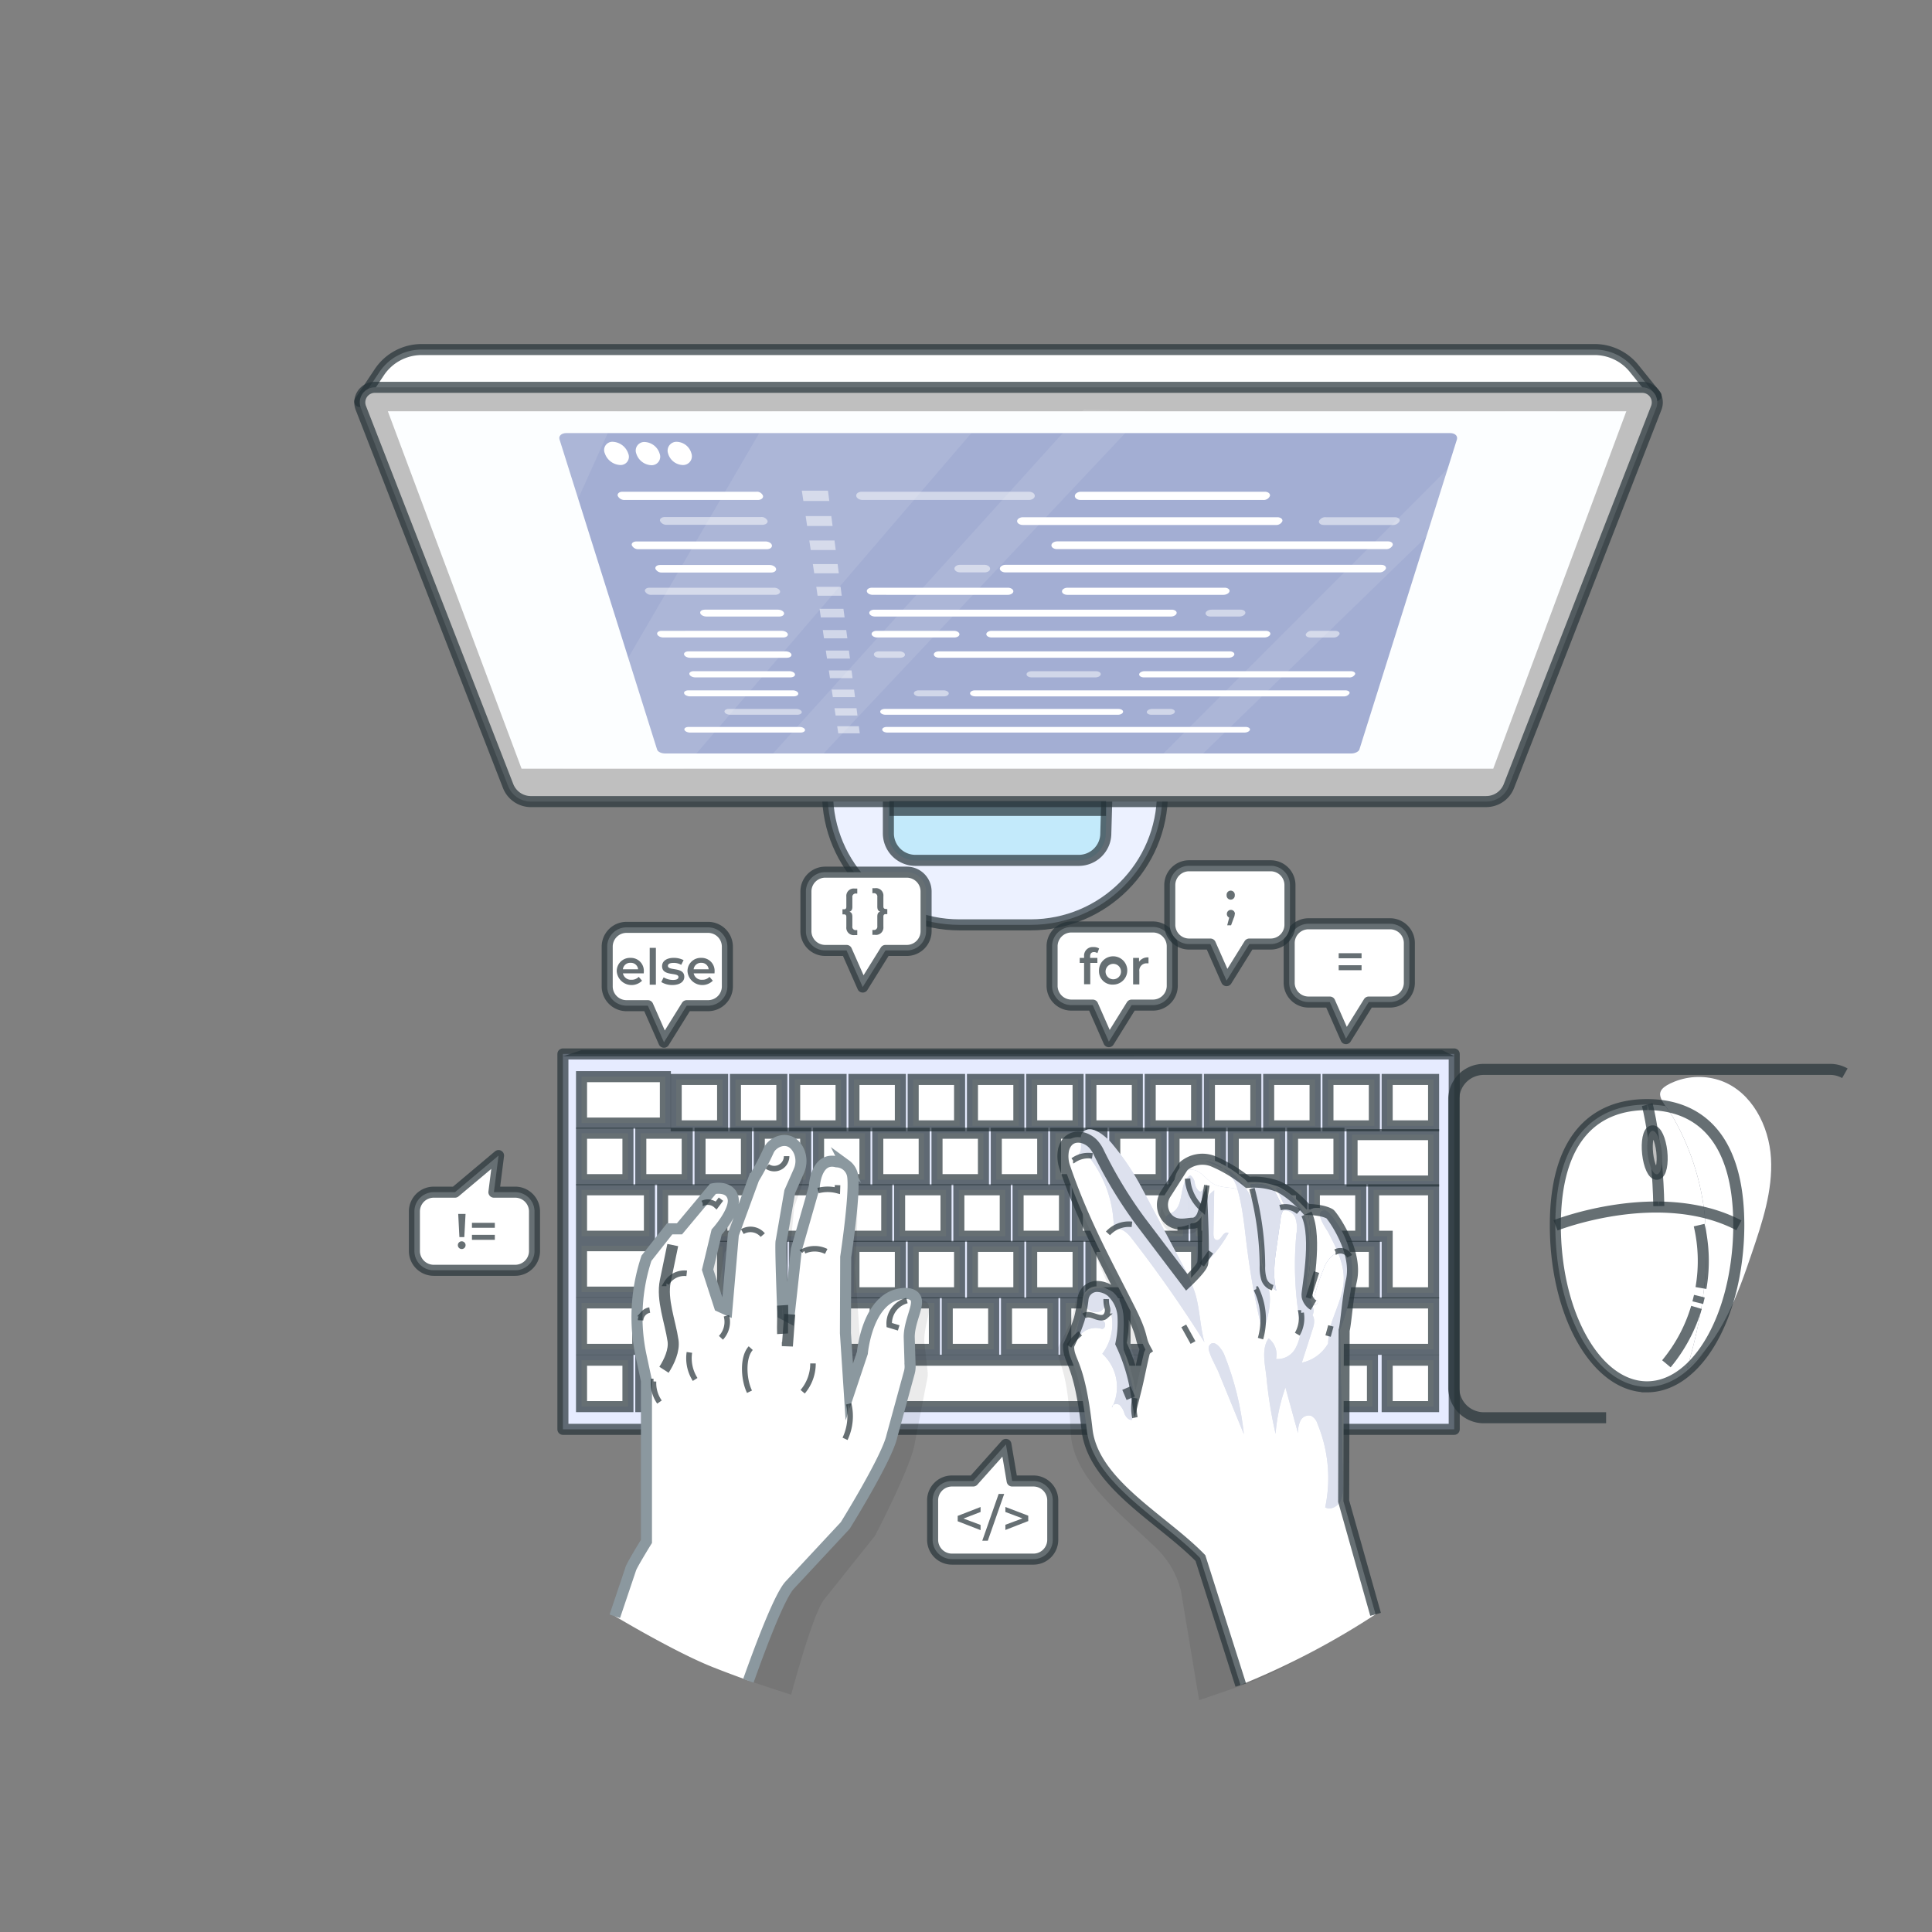 <svg xmlns="http://www.w3.org/2000/svg" xmlns:xlink="http://www.w3.org/1999/xlink" xmlns:v="https://vecta.io/nano" width="175" height="175" fill="none"><rect width="100%" height="100%" fill="#808080" stroke="none"/><style><![CDATA[.B{stroke-opacity:.7}.C{fill:#fff}.D{stroke:#263238}.E{stroke-miterlimit:10}.F{opacity:.5}.G{stroke-linejoin:round}.H{fill:#263238}.I{fill-opacity:.7}.J{stroke-width:.5}.K{fill:#bbc3dd}]]></style><g class="D B"><path d="M131.723 95.466H50.988v34.003h80.735V95.466z" fill="#e6ebff" class="G"></path><g class="C E"><path d="M60.27 97.524h-7.595v4.204h7.595v-4.204zm69.584 20.496h-11.963v4.204h11.963v-4.204zm0-15.246h-7.385v4.204h7.385v-4.204zM60.27 112.837h-7.595v4.203h7.595v-4.203zm-1.445-5.065h-6.15v4.204h6.15v-4.204z"></path><use xlink:href="#B"></use><use xlink:href="#B" x="5.369"></use><path d="M67.613 102.648H63.41v4.204h4.203v-4.204z"></path><use xlink:href="#C"></use><use xlink:href="#C" x="5.369"></use><path d="M83.713 102.648H79.51v4.204h4.203v-4.204z"></path><use xlink:href="#B" x="32.2"></use><use xlink:href="#B" x="37.569"></use><path d="M99.813 102.648H95.61v4.204h4.204v-4.204z"></path><use xlink:href="#B" x="48.3"></use><use xlink:href="#B" x="53.669"></use><use xlink:href="#C" x="42.934"></use><use xlink:href="#C" x="48.303"></use><use xlink:href="#B" y="20.559"></use><use xlink:href="#B" x="5.369" y="20.559"></use><path d="M67.613 123.207H63.41v4.204h4.203v-4.204zm6.293 0h-5.131v4.204h5.131v-4.204zm26.835 0H75.068v4.204h25.673v-4.204z"></path><use xlink:href="#C" x="40.596" y="20.559"></use><use xlink:href="#B" x="62.062" y="20.559"></use><use xlink:href="#B" x="67.438" y="20.559"></use><path d="M108.318 123.207h-6.528v4.204h6.528v-4.204z"></path><use xlink:href="#B" x="72.975" y="20.559"></use><use xlink:href="#B" x="7.343" y="5.124"></use><use xlink:href="#B" x="12.708" y="5.124"></use><use xlink:href="#B" x="18.077" y="5.124"></use><use xlink:href="#B" x="23.443" y="5.124"></use><use xlink:href="#B" x="28.812" y="5.124"></use><use xlink:href="#C" x="18.077" y="5.124"></use><use xlink:href="#C" x="23.443" y="5.124"></use><use xlink:href="#C" x="28.811" y="5.124"></use><use xlink:href="#C" x="34.177" y="5.124"></use><use xlink:href="#B" x="55.643" y="5.124"></use><use xlink:href="#B" x="61.012" y="5.124"></use><use xlink:href="#C" x="50.277" y="5.124"></use><path d="M129.853 107.772v9.331h-4.203v-5.124h-1.232v-4.207h5.435zm-64.399 5.124H61.25v4.203h4.204v-4.203zm5.365 0h-4.204v4.203h4.204v-4.203zm5.366 0h-4.204v4.203h4.204v-4.203zm5.369 0H77.35v4.203h4.204v-4.203z"></path><use xlink:href="#D"></use><use xlink:href="#D" x="5.369"></use><path d="M97.654 112.896H93.45v4.203h4.203v-4.203zm5.365 0h-4.204v4.203h4.204v-4.203z"></path><use xlink:href="#D" x="21.469"></use><path d="M113.754 112.896h-4.204v4.203h4.204v-4.203z"></path><use xlink:href="#D" x="32.2"></use><use xlink:href="#D" x="37.569"></use><use xlink:href="#C" x="-9.807" y="15.372"></use><use xlink:href="#B" x="11.658" y="15.372"></use><use xlink:href="#B" x="17.027" y="15.372"></use><use xlink:href="#B" x="22.393" y="15.372"></use><use xlink:href="#B" x="27.758" y="15.372"></use><use xlink:href="#B" x="33.127" y="15.372"></use><use xlink:href="#C" x="22.393" y="15.372"></use><use xlink:href="#B" x="43.862" y="15.372"></use><use xlink:href="#C" x="33.127" y="15.372"></use><use xlink:href="#C" x="38.492" y="15.372"></use><use xlink:href="#B" x="59.962" y="15.372"></use><path d="M65.454 97.776H61.25v4.204h4.204v-4.204z"></path><use xlink:href="#B" x="13.94" y="-4.872"></use><use xlink:href="#B" x="19.306" y="-4.872"></use><path d="M81.554 97.776H77.35v4.204h4.204v-4.204z"></path><use xlink:href="#C" x="13.94" y="-4.872"></use><use xlink:href="#C" x="19.309" y="-4.872"></use><path d="M97.654 97.776H93.45v4.204h4.203v-4.204z"></path><use xlink:href="#B" x="46.14" y="-4.872"></use><use xlink:href="#C" x="35.409" y="-4.872"></use><use xlink:href="#B" x="56.875" y="-4.872"></use><use xlink:href="#C" x="46.14" y="-4.872"></use><use xlink:href="#C" x="51.509" y="-4.872"></use><use xlink:href="#B" x="72.975" y="-4.872"></use><path d="M57.768 118.02h-5.093v4.204h5.093v-4.204z"></path></g></g><path d="M50.988 95.683l1.687-.56h77.952l1.11.553-80.749.007z" class="H I"></path><path opacity=".2" d="M108.616 154l-1.642-9.887a8.07 8.07 0 0 0-2.222-3.871c-3.266-3.15-7.581-6.384-7.767-10.5-.284-6.3-1.267-6.122-1.162-7.679a18.98 18.98 0 0 0 1.124-2.31 13.5 13.5 0 0 0 .476-1.869c.067-.311.247-.586.506-.771a1.28 1.28 0 0 1 .894-.227c.444.059.858.253 1.186.557.578.616.896 1.43.889 2.275-.01.835-.128 1.665-.35 2.471a16.13 16.13 0 0 1 1.05 4.343c.375-1.155.658-2.32 1.033-3.472.077-.042.049-.133.122-.175-.528-1.134-.08-1.071-1.127-3.566-1.75-4.2-3.724-8.25-5.127-13.528a3 3 0 0 1 .031-1.484c.507-1.508 2.061-1.162 2.74-.283.178.231.319.489.42.763.921 2.248 2.043 4.409 3.35 6.457l3.812 5.81s1.326-1.088 1.529-1.575.298-4.434.298-4.434-.301.738-.97.7c-.483-.035-1.463.245-2.159-.539a1.82 1.82 0 0 1-.436-1.134c-.012-.416.12-.824.373-1.155l1.725-2.331c.378-.299.831-.487 1.309-.544a2.62 2.62 0 0 1 1.4.218c1.114.56 2.141 1.28 3.049 2.135.911-.026 1.816.149 2.653.511 1.221.588 2.502 2.275 2.502 2.275s1.425.088 2.065.553c.161.116 2.335 3.5 1.551 6.136-.466 1.571-.753 3.85-.963 4.466l-1.067 15.431 2.152 10.15-4.602 2.566c-1.682.937-3.442 1.725-5.261 2.355L108.616 154z" fill="#000" fill-opacity=".4"></path><path d="M121.685 135.968l.042-15.474c.168-.623.304-2.919.661-4.518.609-2.681-1.785-5.915-1.953-6.02-.672-.416-2.1-.41-2.1-.41s-1.4-1.599-2.649-2.1a6.27 6.27 0 0 0-2.681-.35 12.85 12.85 0 0 0-3.185-1.928c-.451-.17-.939-.213-1.412-.124s-.912.306-1.269.628l-1.565 2.45c-.231.347-.335.763-.297 1.179a1.82 1.82 0 0 0 .511 1.103c.749.739 1.708.392 2.191.392.668 0 .92-.756.92-.756v4.441c-.171.501-1.424 1.673-1.424 1.673l-4.2-5.54c-1.443-1.956-2.705-4.039-3.77-6.223a2.96 2.96 0 0 0-.472-.731c-.735-.833-2.306-1.075-2.716.461a3.05 3.05 0 0 0 .066 1.485c1.75 5.173 3.983 9.082 6.017 13.156 1.207 2.419.759 2.39 1.361 3.482-.07.049-.035.14-.112.186-.294 1.176-.5 2.356-.798 3.532-.246-1.477-.698-2.912-1.34-4.264.169-.819.232-1.656.185-2.492-.053-.843-.429-1.635-1.05-2.208a2.16 2.16 0 0 0-1.222-.476 1.27 1.27 0 0 0-1.344 1.092c-.07.639-.187 1.272-.35 1.894-.268.814-.591 1.609-.966 2.38 0 1.56.966 1.305 1.669 7.584.546 4.9 6.846 8.124 10.276 11.655l3.654 11.501a70.8 70.8 0 0 0 12.236-6.401l-2.915-10.259z" class="C"></path><g class="K"><use xlink:href="#E"></use><use xlink:href="#E"></use></g><use xlink:href="#E" class="C F"></use><g class="K"><use xlink:href="#F"></use><use xlink:href="#F"></use></g><g class="F C"><use xlink:href="#F"></use></g><g class="K"><use xlink:href="#G"></use><use xlink:href="#H"></use></g><g class="C F"><use xlink:href="#G"></use><use xlink:href="#H"></use></g><use xlink:href="#I" class="K"></use><use xlink:href="#I" class="C F"></use><g class="K"><use xlink:href="#J"></use><use xlink:href="#K"></use><path d="M110.817 105.847a3.5 3.5 0 0 0-1.655-.7l1.655.7z"></path><use xlink:href="#L"></use><path d="M108.269 110.576c.42-.369.684-.883.739-1.439.048-.492.035-.988-.039-1.477-.036.113-.112.209-.214.27s-.222.083-.339.063c-.288-.112-.523-.327-.661-.602l-.126.437-.053-.238-.168.214c.249.7.49 1.515.105 2.156-.207.296-.476.544-.787.728a1.33 1.33 0 0 0 1.543-.112z"></path><path d="M108.948 107.485l.021.176a.28.28 0 0 0-.021-.176z"></path><use xlink:href="#M"></use><use xlink:href="#N"></use><path d="M109.512 121.926c-.224.392.7 1.953.843 2.324l2.314 5.653c-.257-2.485-.86-4.921-1.792-7.238-.158-.389-.921-1.519-1.365-.739zm1.197-9.982c-.133.2-.319.445-.546.375s-.252-.35-.249-.571l.067-3.93c-1.05.759-.924 1.75-.998 2.884-.042.654.147 3.78-.301 4.161 1.049-.895 1.93-1.968 2.604-3.171-.182-.15-.448.053-.577.252z"></path></g><g class="C F"><use xlink:href="#J"></use><use xlink:href="#K"></use><path d="M110.817 105.847a3.5 3.5 0 0 0-1.656-.7l1.656.7z"></path><use xlink:href="#L"></use><path d="M108.269 110.576c.42-.369.684-.883.739-1.439.048-.492.035-.988-.039-1.477-.036.113-.112.209-.214.27s-.222.083-.339.063a1.25 1.25 0 0 1-.662-.602l-.125.437-.053-.238-.168.214c.248.7.49 1.515.105 2.156a2.53 2.53 0 0 1-.788.728c.237.144.513.211.79.191a1.33 1.33 0 0 0 .754-.303z"></path><path d="M108.948 107.485l.021.176a.28.28 0 0 0-.021-.176z"></path><use xlink:href="#M"></use><use xlink:href="#N"></use><path d="M109.512 121.926c-.224.392.699 1.953.843 2.324l2.314 5.653c-.257-2.485-.86-4.921-1.792-7.238-.158-.389-.921-1.519-1.365-.739zm1.196-9.982c-.133.2-.318.445-.546.375s-.252-.35-.248-.571l.066-3.93c-1.05.759-.924 1.75-.997 2.884-.042.654.147 3.78-.301 4.161 1.049-.895 1.93-1.968 2.604-3.171-.182-.15-.448.053-.578.252z"></path></g><path d="M97.85 120.781c-.406.322-.753.712-1.026 1.152l1.026-1.152z" class="C"></path><g class="D E B"><path d="M112.389 152.632l-3.654-11.501c-3.43-3.532-9.731-6.762-10.276-11.655-.7-6.279-1.669-6.024-1.669-7.585.375-.771.698-1.566.966-2.38a13.15 13.15 0 0 0 .35-1.893c.045-.318.209-.607.458-.81s.566-.303.886-.282c.447.028.874.194 1.222.476.621.573.997 1.364 1.05 2.208a9.65 9.65 0 0 1-.186 2.492 16.12 16.12 0 0 1 1.341 4.263c.297-1.176.504-2.355.798-3.531.077-.046.042-.137.112-.186-.602-1.092-.154-1.05-1.362-3.482-2.033-4.074-4.263-7.984-6.017-13.157-.144-.482-.167-.991-.067-1.484.41-1.536 1.981-1.295 2.716-.462.192.219.352.466.472.732 1.066 2.184 2.326 4.267 3.77 6.223l4.2 5.54s1.253-1.172 1.425-1.673c.164-.5 0-4.441 0-4.441s-.252.756-.921.756c-.483 0-1.442.35-2.191-.392-.291-.299-.471-.688-.51-1.104a1.82 1.82 0 0 1 .297-1.178l1.564-2.45c.358-.322.797-.54 1.27-.629a2.61 2.61 0 0 1 1.411.125 12.81 12.81 0 0 1 3.185 1.928 6.25 6.25 0 0 1 2.681.35c1.26.508 2.65 2.1 2.65 2.1s1.424 0 2.1.41c.168.105 2.562 3.339 1.953 6.02-.35 1.599-.494 3.895-.662 4.518l-.042 15.474 2.891 10.255"></path><path d="M113.4 107.656a27.59 27.59 0 0 1 .952 7c-.02.397.023.794.126 1.176.055.191.157.365.297.505s.314.242.505.297" class="J"></path><path d="M118.339 109.956c1.05 2.191-.025 7.088.052 7.431.033.174.102.339.204.484s.234.266.388.356"></path><path d="M109.316 107.359l-.35 2.198c-.408-.35-.742-.778-.983-1.259a4.04 4.04 0 0 1-.417-1.541" class="J"></path><path d="M102.61 126.031l-.76.319"></path><path d="M102.802 126.637c-.121.584-.121 1.187 0 1.771m4.424-8.309l.837 1.508m.787-7.031l.833-1.176m10.867 6.699l-.252.92m-1.784-3.443l.738-2.352m1.726-1.824a.95.95 0 0 1 1.274.396m-6.304-4.41c.29-.082.597-.089.891-.022a1.81 1.81 0 0 1 .792.407m-17.272 1.949a2.57 2.57 0 0 1 .987-.67 2.56 2.56 0 0 1 1.183-.149m-5.33-5.782a2.34 2.34 0 0 1 .834-.381c.3-.071.612-.082.916-.032m-1.099 16.075c-.406.322-.753.712-1.026 1.152m1.362-2.74c.553-.396 1.435.486 1.942.035a.81.81 0 0 0 .172-.756 2.62 2.62 0 0 1-.102-.802m13.594-.906a6.34 6.34 0 0 1 .385 4.487m3.682-2.328a2.91 2.91 0 0 1-.35 1.925" class="J"></path></g><path opacity=".2" d="M84.018 124.177a2.12 2.12 0 0 1-.031.728l-1.127 5.803c-.287 2.051-3.602 8.4-3.602 8.4l-4.606 5.768c-.763.969-1.971 4.9-2.996 8.631l-3.85-1.267-3.15-1.18c-1.873-.778-3.699-1.666-5.467-2.66l.963-3.829c-.018-.22 1.246-2.653 1.246-2.653L60.295 127.4l-.651-2.208c-.338-1.141-.553-2.314-.641-3.5a16.92 16.92 0 0 1 .452-5.366l1.9-2.821.889-.066 2.751-3.85s1.487-.448 1.869.672-1.239 3.213-1.239 3.213l-.556 3.454 1.323 3.234.7.252.074-6.832 1.435-5.176a24.76 24.76 0 0 0 1.141-2.611c.266-.872 1.831-1.75 2.73-.207a2.25 2.25 0 0 1 .268.907c.024.318-.02.638-.128.938l-.672 1.907-.437 4.526c-.087.122.648 6.555.648 6.555l.574.256.203-6.143 1.194-5.771s-.098-2.776 1.858-2.45c.302-.012.6.067.857.227s.459.393.582.669c.522.997.025 7.64.025 7.64l.483 6.867.773 5.296.91-3.63s.052-5.201 3.335-5.645c0 0 .977-.175 1.176.504s-.487 2.065-.388 3.395l.287 2.541z" fill="#000" fill-opacity=".4"></path><path d="M83.02 117.747c-.15-.7-1.134-.591-1.134-.591-3.307.196-3.752 5.379-3.752 5.379l-1.186 3.549-.35-5.341.035-6.884s1.001-6.587.556-7.62a1.51 1.51 0 0 0-.53-.711c-.244-.178-.536-.279-.838-.29-1.925-.483-2.037 2.293-2.037 2.293l-1.624 5.663-.668 6.107-.553-.294-.151-6.59c.112-.109.777-4.477.777-4.477l.816-1.851c.131-.291.199-.607.199-.926s-.068-.635-.199-.926c-.78-1.589-2.404-.847-2.74 0a24.67 24.67 0 0 1-1.33 2.517l-1.855 5.071c.07 1.148-.588 6.811-.588 6.811l-.669-.304-1.074-3.325.819-3.406s1.775-1.96 1.477-3.108-1.813-.812-1.813-.812l-3.048 3.619h-.892l-2.1 2.664c-.946 2.854-1.113 5.91-.483 8.851l.483 2.251v14.546l-1.442 2.551c0 .102-.595 1.939-1.425 4.232 3.63 2.135 6.755 3.787 8.971 4.658 1.05.413 2.1.805 3.15 1.18 1.33-3.735 2.884-7.728 3.742-8.663l5.033-5.404s3.784-6.079 4.228-8.099c.35-1.659 1.253-4.672 1.561-5.705a2.02 2.02 0 0 0 .084-.724c-.025-.546-.077-1.607-.077-2.541-.014-1.327.777-2.66.63-3.35z" class="C"></path><path d="M55.689 146.402l1.425-4.232c0-.22 1.442-2.551 1.442-2.551v-14.546l-.483-2.251c-.63-2.941-.463-5.997.483-8.851l2.1-2.664h.892l3.031-3.626s1.519-.35 1.813.812-1.477 3.108-1.477 3.108l-.819 3.406 1.075 3.325.668.304.588-6.811 1.855-5.071a24.67 24.67 0 0 0 1.33-2.517c.35-.847 1.96-1.589 2.74 0 .131.291.199.607.199.926s-.068.635-.199.926l-.816 1.851-.777 4.477c-.112.112.15 6.59.15 6.59l.553.294.669-6.107 1.624-5.663s.112-2.776 2.037-2.293c.302.011.594.112.838.29a1.51 1.51 0 0 1 .53.711c.445 1.033-.556 7.62-.556 7.62l-.025 6.891.35 5.341 1.186-3.549s.445-5.183 3.752-5.379c0 0 .984-.102 1.134.591s-.644 2.023-.644 3.357l.077 2.541a2.02 2.02 0 0 1-.084.724l-1.561 5.705c-.444 2.02-4.228 8.099-4.228 8.099l-5.033 5.404c-.858.935-2.412 4.928-3.742 8.663" stroke="#8b989f" class="E"></path><path d="M65.8 119.182a2.1 2.1 0 0 1-.497 1.995" class="C"></path><path d="M65.8 119.182a2.1 2.1 0 0 1-.497 1.995" class="B D E J"></path><use xlink:href="#O" class="C"></use><g class="D E B"><use xlink:href="#O"></use><path d="M74.099 107.842c.574-.151 1.177-.151 1.75 0l.017-.49m-6.363-1.694a1.11 1.11 0 0 0 .57.192 1.12 1.12 0 0 0 .587-.13c.18-.096.331-.24.435-.416a1.12 1.12 0 0 0 .157-.58m10.9 13.083a2.14 2.14 0 0 0-1.202.818c-.293.404-.436.898-.404 1.397l.858.259" class="J"></path></g><path d="M70.889 118.234c.038.588-.035 1.991 0 2.579v-2.579z" class="C"></path><path d="M70.889 118.234c.038.588-.035 1.991 0 2.579" class="B D E"></path><path d="M71.533 119.049l-.213 2.884v-.367" class="C"></path><path d="M71.533 119.049l-.213 2.884v-.367" class="B D E"></path><path d="M76.874 127.159a4.81 4.81 0 0 1-.329 3.171l.329-3.171z" class="C"></path><g class="D B"><path d="M76.874 127.159a4.81 4.81 0 0 1-.329 3.171m-8.543-8.215c-.763.836-.651 2.845-.112 3.948m5.75-2.565a3.93 3.93 0 0 1-.934 2.565M62.444 122.5c-.127.853.058 1.723.522 2.45m-3.77.179a2.99 2.99 0 0 0 .539 1.869m3.913-18.004a1.1 1.1 0 0 1 .643-.09 1.11 1.11 0 0 1 .582.286l.43-.571m1.936 2.943a1.46 1.46 0 0 1 .983-.182c.339.057.647.232.869.494m3.755 1.439a2.33 2.33 0 0 1 1-.201 2.34 2.34 0 0 1 .991.243m-14.469 2.894a1.89 1.89 0 0 1 1.834-.91m-4.182 4.256c.011-.226.1-.442.251-.612a.99.99 0 0 1 .579-.319" class="E J"></path><g class="G"><path d="M150.003 35.837l-117.414.535 1.774-2.663a4.61 4.61 0 0 1 3.829-2.047h106.246c.688 0 1.367.155 1.987.452s1.166.73 1.597 1.266l1.981 2.457z" class="C"></path><path d="M93.342 53.435h-6.433c-6.601 0-11.952 5.351-11.952 11.953v6.433c0 6.601 5.351 11.953 11.953 11.953h6.433c6.601 0 11.953-5.351 11.953-11.952v-6.433c0-6.601-5.351-11.952-11.952-11.952z" fill="#ecf1ff"></path><path d="M80.469 71.169v4.312a2.45 2.45 0 0 0 2.45 2.45h14.795a2.45 2.45 0 0 0 2.45-2.433l.123-4.329H80.469z" fill="#c3eafb"></path><path d="M134.617 72.608H48.094c-.445.001-.88-.132-1.248-.382s-.653-.605-.817-1.018L32.683 36.946c-.081-.207-.11-.43-.085-.65s.103-.431.228-.615.292-.334.488-.438.414-.159.636-.159h114.8a1.36 1.36 0 0 1 1.129.594 1.36 1.36 0 0 1 .23.616 1.37 1.37 0 0 1-.085.652l-13.346 34.251a2.21 2.21 0 0 1-2.061 1.41z" fill="#bfbfbf"></path></g></g><path d="M135.257 69.626H47.243l-12.11-32.372h112.179l-12.055 32.372z" fill="#fcfeff"></path><path d="M100.184 72.562H80.563v1.344h19.621v-1.344z" class="H I"></path><path d="M122.402 68.25H60.249c-.35 0-.665-.154-.728-.35L50.68 39.799c-.098-.315.178-.57.62-.57h80.053c.441 0 .7.255.616.57L123.13 67.9c-.063.178-.388.35-.728.35z" fill="#a3aed3"></path><g class="C"><path d="M69.335 49.046H57.656c-.291 0-.48.154-.424.35a.63.63 0 0 0 .255.269.64.64 0 0 0 .361.081h11.613c.287 0 .49-.154.459-.35s-.297-.35-.585-.35zm.389 2.131h-9.933c-.284 0-.473.151-.42.35a.62.62 0 0 0 .599.332h9.877c.283 0 .483-.15.451-.332s-.297-.35-.574-.35z"></path><path d="M70.102 53.235h-11.27c-.28 0-.462.147-.413.322.057.106.144.193.249.25s.226.082.346.072h11.2c.276 0 .476-.143.445-.322s-.276-.322-.556-.322z" class="F"></path><path d="M70.466 55.223h-6.619c-.273 0-.462.14-.42.312s.297.311.571.311h6.584c.273 0 .469-.14.438-.311s-.28-.312-.553-.312zm.353 1.918H59.927c-.266 0-.448.137-.399.305s.301.297.571.297h10.829c.27 0 .462-.133.434-.297s-.273-.305-.543-.305zm.34 1.859h-8.792c-.266 0-.445.13-.403.291s.291.291.553.291h8.75c.263 0 .452-.13.424-.291S71.425 59 71.159 59zm.329 1.795H62.84c-.262 0-.437.126-.395.28s.283.283.542.283h8.607c.259 0 .445-.126.416-.283s-.259-.28-.522-.28zm.318 1.736h-9.45c-.256 0-.431.123-.389.273s.28.273.535.273h9.391c.255 0 .441-.122.413-.273s-.242-.273-.501-.273z"></path><path d="M72.118 64.215h-6.097c-.252 0-.427.119-.392.266s.269.262.518.262h6.066c.252 0 .434-.119.409-.262s-.252-.266-.504-.266zm-3.189-17.381h-8.705c-.294 0-.49.161-.437.35a.63.63 0 0 0 .62.35h8.652c.294 0 .501-.157.466-.35a.58.58 0 0 0-.595-.35z" class="F"></path><path d="M68.506 44.541H56.389c-.297 0-.493.168-.434.375a.67.67 0 0 0 .266.283c.115.066.246.097.378.088h12.043c.297 0 .511-.168.473-.371a.59.59 0 0 0-.609-.375zm3.909 21.305H62.374c-.248 0-.416.115-.378.255s.273.255.522.255h9.993c.245 0 .427-.112.403-.255s-.249-.255-.497-.255z"></path><path d="M73.437 49.823h2.264l-.112-.864h-2.282l.129.864zm.315 2.107h2.226l-.108-.836h-2.243l.126.836zm.305 2.03h2.188l-.105-.805h-2.201l.119.805zm.294 1.963h2.153l-.105-.777h-2.163l.115.777zm.287 1.897h2.114l-.101-.752h-2.125l.112.752zm.273 1.834h2.079l-.095-.728h-2.093l.108.728zm.269 1.775h2.044l-.091-.703h-2.058l.105.703zm.256 1.715h2.012l-.087-.679h-2.026l.102.679zm.252 1.665h1.981l-.087-.661h-1.995l.102.661zm-2.58-17.167h2.307l-.115-.896h-2.324l.133.896zm-.339-2.264h2.349l-.119-.931h-2.37l.14.931zm3.16 21.045h1.95l-.084-.641h-1.963l.098.641z" class="F"></path><path d="M87.868 62.804c0-.151.196-.273.451-.273h33.537c.255 0 .427.123.385.273a.57.57 0 0 1-.539.273H88.337c-.255 0-.466-.122-.469-.273zm34.327-1.445h-18.571c-.259 0-.455-.126-.437-.283s.242-.28.504-.28h18.665c.259 0 .435.126.389.28a.58.58 0 0 1-.233.223.57.57 0 0 1-.317.061z"></path><path d="M99.218 61.359H93.45c-.259 0-.469-.126-.466-.283s.213-.28.476-.28h5.8c.259 0 .462.126.448.28s-.231.283-.49.283z" class="F"></path><path d="M111.272 59.581H85.078c-.263 0-.483-.13-.493-.291s.196-.291.462-.291h26.334c.263 0 .455.13.424.291s-.266.291-.532.291z"></path><path d="M79.601 59h1.869c.263 0 .49.13.504.291s-.189.291-.451.291h-1.859c-.263 0-.49-.13-.507-.291s.182-.291.444-.291z" class="F"></path><path d="M115.063 57.446c-.035.164-.281.297-.55.297H89.831c-.27 0-.487-.133-.49-.297s.214-.305.48-.305h24.819c.27 0 .459.137.424.305zm-35.658-.305h7c.27 0 .493.137.501.305s-.207.297-.472.297h-6.965c-.266 0-.497-.133-.518-.297s.186-.305.455-.305zm-.207-1.918h26.929c.273 0 .476.14.452.312s-.263.311-.536.311H79.265c-.269 0-.507-.14-.525-.311s.185-.312.458-.312zm17.483-1.344c-.276 0-.493-.143-.486-.322s.238-.322.518-.322h14.207c.28 0 .479.147.448.322s-.28.322-.557.322h-14.13zm-17.693-.644h12.296c.28 0 .504.147.504.322s-.227.322-.504.322H79.058c-.28 0-.518-.143-.539-.322s.189-.322.469-.322zm45.938-1.389H91.077c-.28 0-.511-.151-.511-.333s.227-.35.511-.35h34.038c.283 0 .469.151.416.35-.058.108-.146.197-.253.256s-.23.086-.352.077zm.602-2.107H95.746c-.287 0-.514-.154-.507-.35s.245-.35.532-.35h29.957c.287 0 .476.154.42.35-.057.113-.146.207-.257.269a.64.64 0 0 1-.362.081z"></path><path d="M126.157 47.551h-6.237c-.294 0-.493-.157-.448-.35a.62.62 0 0 1 .254-.272c.11-.063.236-.09.362-.078h6.262c.294 0 .486.161.427.35a.65.65 0 0 1-.62.35z" class="F"></path><path d="M115.556 47.551h-22.9c-.291 0-.529-.157-.525-.35s.238-.35.532-.35H115.7c.294 0 .497.161.459.35a.59.59 0 0 1-.245.271.6.6 0 0 1-.357.079zM80.15 64.215h21.15c.252 0 .445.119.427.266s-.227.262-.479.262H80.217c-.252 0-.469-.119-.486-.262s.175-.266.42-.266zm.182 1.631h32.494c.245 0 .424.115.392.255s-.252.255-.501.255H80.388c-.249 0-.462-.112-.476-.255s.171-.255.42-.255zm34.087-20.559H97.878c-.297 0-.528-.168-.518-.371s.259-.375.56-.375h16.64c.301 0 .511.168.472.375a.61.61 0 0 1-.612.371z"></path><path d="M93.188 45.287h-15.05c-.297 0-.56-.168-.581-.371s.2-.375.501-.375h15.138c.297 0 .539.168.535.375s-.245.371-.543.371zm12.81 18.928c.252 0 .44.119.419.266s-.241.262-.493.262H104.3c-.248 0-.438-.119-.42-.262s.235-.266.487-.266h1.631zm-20.059-1.411c0 .151-.192.273-.448.273h-2.226c-.255 0-.472-.122-.483-.273s.186-.273.441-.273h2.237c.255 0 .472.119.479.273zm26.862-7.269c-.031.172-.28.311-.549.311h-2.604c-.273 0-.469-.14-.445-.311s.273-.312.546-.312h2.618c.273 0 .469.14.434.312zm8.124 1.606c.269 0 .451.137.406.305-.055.099-.137.18-.237.233a.59.59 0 0 1-.327.065h-2.075c-.27 0-.452-.133-.413-.297.052-.101.133-.184.233-.238a.57.57 0 0 1 .327-.066h2.086zm-33.946-5.295c-.28 0-.514-.151-.525-.333s.217-.35.5-.35h2.209c.284 0 .515.151.518.35s-.224.333-.504.333h-2.198z" class="F"></path><path d="M56.9 41.069c.053.118.075.247.063.376s-.057.252-.132.358a.75.75 0 0 1-.291.246c-.116.055-.246.079-.375.07a1.55 1.55 0 0 1-.849-.315c-.245-.187-.43-.443-.529-.735a.75.75 0 0 1-.063-.374c.011-.128.056-.251.13-.357s.173-.191.288-.247.244-.081.372-.073a1.55 1.55 0 0 1 .855.312c.248.187.432.444.532.738zm2.849.018a.77.77 0 0 1-.77 1.05c-.304-.017-.596-.127-.836-.314s-.417-.444-.508-.736c-.046-.12-.062-.251-.045-.378s.065-.25.141-.354.177-.188.293-.244a.77.77 0 0 1 .374-.074c.306.014.6.123.842.311a1.48 1.48 0 0 1 .509.739zm2.88-.018a.8.8 0 0 1 .032.385.79.79 0 0 1-.153.355c-.08.104-.183.186-.302.241a.79.79 0 0 1-.38.07 1.43 1.43 0 0 1-1.312-1.05.8.8 0 0 1-.031-.383c.021-.128.073-.249.152-.353a.8.8 0 0 1 .677-.314 1.42 1.42 0 0 1 1.316 1.05z"></path><path opacity=".1" d="M35.133 37.254l9.432 25.211 11.379-25.211H35.133zm15.915 32.372l18.876-32.372h19.757l-27.78 32.372H51.048zm47.148-32.533L68.775 69.626h4.532l30.474-32.372-5.586-.161zm5.81 32.533l32.333-32.372h4.564l-33.338 32.372h-3.559z"></path><path d="M64.142 84H56.75A1.75 1.75 0 0 0 55 85.75v3.594a1.75 1.75 0 0 0 1.75 1.75h1.932l1.459 3.314 2.062-3.314h1.932a1.75 1.75 0 0 0 1.75-1.75v-3.609A1.75 1.75 0 0 0 64.142 84z" class="B D G"></path></g><path d="M58.311 88.168h-1.886a.73.73 0 0 0 .78.578.86.86 0 0 0 .651-.263l.301.35c-.182.181-.411.306-.662.361a1.35 1.35 0 0 1-.752-.051c-.241-.088-.451-.243-.607-.447a1.35 1.35 0 0 1-.272-.703 1.2 1.2 0 0 1 .084-.478c.06-.152.152-.29.268-.405a1.21 1.21 0 0 1 .407-.265 1.17 1.17 0 0 1 .479-.08 1.17 1.17 0 0 1 .884.351 1.16 1.16 0 0 1 .26.411 1.17 1.17 0 0 1 .071.481l-.007.161zm-1.89-.371H57.8a.65.65 0 0 0-.679-.585.66.66 0 0 0-.7.585zm2.429-1.941h.56v3.336h-.56v-3.336zm1.05 3.097l.214-.427a1.62 1.62 0 0 0 .837.238c.35 0 .504-.098.504-.266 0-.459-1.484-.028-1.484-.983 0-.455.41-.752 1.05-.752a1.93 1.93 0 0 1 .899.206l-.217.427a1.32 1.32 0 0 0-.7-.178c-.35 0-.504.112-.504.269 0 .487 1.484.053 1.484.994 0 .448-.413.742-1.089.742a1.89 1.89 0 0 1-.994-.269zm4.82-.785h-1.886a.73.73 0 0 0 .781.578.86.86 0 0 0 .651-.263l.301.35c-.182.181-.411.306-.662.361a1.35 1.35 0 0 1-.752-.051c-.241-.088-.451-.243-.607-.447a1.35 1.35 0 0 1-.272-.703 1.2 1.2 0 0 1 .084-.478c.06-.152.152-.29.268-.405a1.21 1.21 0 0 1 .407-.265 1.17 1.17 0 0 1 .479-.08 1.17 1.17 0 0 1 .884.351 1.16 1.16 0 0 1 .26.411 1.17 1.17 0 0 1 .071.481l-.007.161zm-1.89-.371h1.361a.65.65 0 0 0-.679-.585.66.66 0 0 0-.682.585z" class="H I"></path><path d="M104.433 83.965h-7.385a1.75 1.75 0 0 0-1.75 1.733v3.594a1.75 1.75 0 0 0 1.75 1.75h1.932l1.46 3.314 2.061-3.314h1.932a1.75 1.75 0 0 0 1.237-.513c.329-.328.513-.773.513-1.237v-3.594a1.75 1.75 0 0 0-1.75-1.733z" class="B C D G"></path><path d="M98.742 86.625v.144h.658v.451h-.644v1.932h-.56V87.22h-.395v-.451h.395v-.151a.76.76 0 0 1 .048-.334c.041-.107.103-.203.184-.282s.179-.14.287-.178.222-.051.335-.039a.89.89 0 0 1 .508.129l-.157.424a.54.54 0 0 0-.308-.098c-.227 0-.35.13-.35.385zm.805 1.327a1.28 1.28 0 0 1 .192-.725c.135-.217.331-.389.565-.493a1.28 1.28 0 0 1 1.71 1.65 1.27 1.27 0 0 1-.472.582 1.28 1.28 0 0 1-.717.218 1.21 1.21 0 0 1-.489-.074c-.156-.058-.299-.148-.419-.263a1.21 1.21 0 0 1-.37-.895zm1.991 0c-.01-.136-.059-.266-.142-.374s-.196-.19-.324-.234a.7.7 0 0 0-.921.542.7.7 0 0 0 .305.703.69.69 0 0 0 .382.115c.097 0 .193-.019.281-.058a.7.7 0 0 0 .382-.41c.032-.091.045-.188.037-.284zm2.493-1.229v.535a.91.91 0 0 0-.13 0 .65.65 0 0 0-.287.042c-.091.035-.174.09-.241.162a.66.66 0 0 0-.172.539v1.165h-.563v-2.401h.535v.35a.94.94 0 0 1 .377-.31c.15-.069.316-.097.481-.082z" class="H I"></path><path d="M125.909 83.675h-7.385a1.75 1.75 0 0 0-1.237.513c-.329.328-.513.773-.513 1.237v3.591c0 .464.184.909.513 1.237a1.75 1.75 0 0 0 1.237.513h1.932l1.46 3.314 2.061-3.314h1.932a1.75 1.75 0 0 0 1.237-.513c.329-.328.513-.773.513-1.237V85.4a1.75 1.75 0 0 0-1.75-1.725z" class="B C D G"></path><path d="M121.258 86.342h2.072v.459h-2.072v-.459zm0 1.088h2.072v.452h-2.072v-.452z" class="H I"></path><path d="M82.135 79H74.75A1.75 1.75 0 0 0 73 80.75v3.591a1.75 1.75 0 0 0 1.75 1.75h1.932l1.463 3.315 2.062-3.315h1.928a1.75 1.75 0 0 0 1.75-1.75v-3.605A1.75 1.75 0 0 0 82.135 79z" class="B C D G"></path><path d="M76.941 82.584c.178.056.266.178.266.459v.854a.3.3 0 0 0 .35.35h.094v.452h-.227a.67.67 0 0 1-.763-.735v-.924c0-.15-.077-.217-.203-.217h-.147v-.459h.147c.126 0 .203-.067.203-.217v-.924a.67.67 0 0 1 .763-.735h.227v.452h-.094a.3.3 0 0 0-.35.35v.854c0 .259-.087.382-.266.441zm3.43-.231v.448h-.154c-.123 0-.2.067-.2.217v.924a.67.67 0 0 1-.767.735h-.228v-.441h.094c.048.008.097.004.143-.01s.088-.04.122-.075.06-.076.075-.122.018-.095.011-.143v-.854c0-.28.081-.403.259-.459-.178-.059-.259-.182-.259-.462v-.854a.3.3 0 0 0-.011-.143c-.015-.046-.04-.088-.075-.122s-.076-.06-.122-.075a.3.3 0 0 0-.143-.011h-.094v-.452h.228a.67.67 0 0 1 .767.735v.924c0 .15.077.217.2.217l.154.021z" class="H I"></path><path d="M115.094 78.421h-7.385a1.75 1.75 0 0 0-1.237.513c-.329.328-.513.773-.513 1.237v3.591c0 .464.184.909.513 1.237a1.75 1.75 0 0 0 1.237.513h1.929l1.463 3.314 2.061-3.314h1.932a1.75 1.75 0 0 0 1.237-.513c.329-.328.513-.773.513-1.237V80.15a1.75 1.75 0 0 0-1.75-1.729z" class="B C D G"></path><path d="M111.107 81.081a.36.36 0 0 1 .018-.153c.016-.049.042-.094.077-.133s.077-.069.124-.09.099-.032.151-.032a.37.37 0 0 1 .15.032c.047.021.09.052.125.09s.061.084.077.133.022.101.017.153c.005.051-.001.103-.017.153s-.043.094-.077.133a.38.38 0 0 1-.125.09c-.047.021-.099.032-.15.032s-.103-.011-.151-.032-.089-.052-.124-.09-.061-.084-.077-.133a.36.36 0 0 1-.018-.153zm.739 1.711c-.01.135-.045.267-.105.389l-.231.633h-.35l.182-.7a.35.35 0 0 1-.214-.332c0-.097.039-.19.108-.259s.161-.107.258-.107.19.038.259.107a.37.37 0 0 1 .107.259l-.014.01z" class="H I"></path><path d="M86.226 141.225h7.382c.464 0 .909-.184 1.237-.513a1.75 1.75 0 0 0 .513-1.237v-3.577a1.75 1.75 0 0 0-.513-1.237c-.328-.329-.773-.513-1.237-.513h-1.928l-.564-3.315-2.961 3.315h-1.928c-.464 0-.909.184-1.237.513a1.75 1.75 0 0 0-.513 1.237v3.591a1.75 1.75 0 0 0 .517 1.228c.328.326.771.508 1.233.508z" class="B C D G"></path><path d="M88.82 136.955l-1.55.595 1.55.578v.472l-2.072-.805v-.486l2.072-.805v.451zm1.638-1.634h.501l-1.484 4.238h-.501l1.484-4.238zm2.681 1.97v.486l-2.072.806v-.47l1.55-.577-1.55-.581v-.455l2.072.791z" class="H I"></path><path d="M39.284 115.063h7.382a1.75 1.75 0 0 0 1.75-1.733v-3.594a1.75 1.75 0 0 0-1.75-1.75h-1.928l.42-3.315-3.944 3.315h-1.928a1.75 1.75 0 0 0-1.75 1.75v3.594a1.75 1.75 0 0 0 1.75 1.733z" class="B C D G"></path><path d="M41.472 112.788a.35.35 0 0 1 .35-.35.35.35 0 0 1 .248.597.35.35 0 0 1-.597-.247zm.032-2.832h.665l-.112 2.1h-.444l-.108-2.1zm1.245.805h2.072v.451h-2.072v-.451zm0 1.088h2.072v.452h-2.072v-.452z" class="H I"></path><use xlink:href="#P" class="C"></use><use xlink:href="#Q" fill="#757a8b"></use><use xlink:href="#Q" class="C F"></use><use xlink:href="#P" class="B D E"></use><path d="M153.668 118.422a14.36 14.36 0 0 1-2.727 5.11l2.727-5.11z" class="C"></path><path d="M153.668 118.422a14.36 14.36 0 0 1-2.727 5.11m2.989-6.125l-.144.588" class="D E B"></path><path d="M153.909 110.971a14.26 14.26 0 0 1 .164 5.698l-.164-5.698z" class="C"></path><path d="M153.909 110.971a14.26 14.26 0 0 1 .164 5.698m-13.173-5.677s9.45-3.731 16.611 0" class="D E B"></path><path d="M149.205 100.054s.945 3.5 1.05 9.195l-1.05-9.195z" class="C"></path><g class="D B"><path d="M149.205 100.054s.945 3.5 1.05 9.195" class="E"></path><path d="M150.524 104.3c.119 1.088-.07 2.012-.423 2.068s-.739-.78-.858-1.865.067-2.016.42-2.072.739.794.861 1.869z" fill="#bfbfbf" class="G"></path><path d="M145.481 128.418H134.4a2.71 2.71 0 0 1-1.787-.668 2.72 2.72 0 0 1-.905-1.68 1.88 1.88 0 0 1-.031-.375V99.589c-.002-.127.009-.253.031-.378.089-.651.41-1.247.905-1.678a2.71 2.71 0 0 1 1.787-.666h31.402c.458.003.907.124 1.305.35" class="E"></path></g><defs><path id="B" d="M56.879 102.648h-4.204v4.204h4.204v-4.204z"></path><path id="C" d="M72.979 102.648h-4.203v4.204h4.203v-4.204z"></path><path id="D" d="M86.919 112.896h-4.203v4.203h4.203v-4.203z"></path><path id="E" d="M119.892 114.944c.152-.47.429-.889.802-1.211a1.02 1.02 0 0 1 .679-.227c.246.008.481.105.662.272l-.833-2.39c-.176-.622-.512-1.187-.973-1.638-.497-.406-1.316-.49-1.75 0 .303 1.829.336 3.694.098 5.533-.13.994-.298 2.135.371 2.881.185.15.507-.119.388-.326-.056-.098-.252-.105-.35-.098a17.78 17.78 0 0 1 .906-2.796z"></path><path id="F" d="M114.307 113.285c-.006.674.057 1.347.189 2.009.068.33.202.644.394.921s.44.513.726.692c-.35-1.302-.161-2.684.028-4.018l.35-2.45a1.81 1.81 0 0 1 .248-.812.63.63 0 0 1 .739-.266c-.35.203-.795-.07-1.005-.413a10.39 10.39 0 0 0-.535-1.078c-.469-.602-1.47-.735-2.163-.574.206 2.013.948 3.924 1.029 5.989z"></path><path id="G" d="M108.594 107.888a1.24 1.24 0 0 1-.371-.735c-.018-.138-.064-.271-.134-.392a1.04 1.04 0 0 0-.275-.308c-1.074.682-.486 2.681-1.575 3.342-.21.13-.48.203-.595.42-.045.102-.059.216-.038.326a.55.55 0 0 0 .154.29c.163.155.371.253.594.28.437.06.881 0 1.285-.176a2.4 2.4 0 0 0 1.005-.818c.427-.588.72-1.533.51-2.229a.54.54 0 0 1-.279.078c-.099 0-.196-.027-.281-.078z"></path><path id="H" d="M97.419 120.974c0 .073-.031.168.028.217s.213-.042.284-.14a1.87 1.87 0 0 1 .932-.674c.374-.121.776-.122 1.15-.002.284 0 .382-.437.196-.651-.106-.094-.23-.166-.365-.209s-.278-.058-.419-.043c-.283.033-.569-.014-.826-.136a.82.82 0 0 1-.35-.882l-.63 2.52z"></path><path id="I" d="M111.671 107.621c-.612-.08-1.26-.097-1.795-.409-.665-.392-1.124-1.225-1.897-1.26-.7-.031-1.201.598-1.589 1.165a2.12 2.12 0 0 1 .383-1.199 2.13 2.13 0 0 1 .996-.771 3.42 3.42 0 0 1 2.502.098 9.35 9.35 0 0 1 2.17 1.355c.284.188.533.425.735.7.865 1.375-.966.395-1.505.321z"></path><path id="J" d="M100.723 127.498a2.28 2.28 0 0 0 .112-.234c-.037.026-.067.061-.087.102s-.028.087-.025.132z"></path><path id="K" d="M101.763 122.076c-.07-.861.052-1.729.017-2.593s-.262-1.775-.892-2.37c-.904-.85-3.378-.416-2.549 1.201.121.221.317.39.553.478s.495.089.731.001a.94.94 0 0 0 .297-.22c.083-.093.147-.201.188-.319s.057-.243.049-.367-.041-.246-.096-.357c.486.77.726 1.671.688 2.581s-.353 1.788-.902 2.515c.629.573 1.062 1.328 1.239 2.16s.089 1.698-.252 2.477c.085-.058.186-.089.289-.089s.203.031.289.089a1.75 1.75 0 0 1 .444.791c.123.284.35.578.658.557.42-1.033.284-2.205 0-3.283s-.665-2.128-.752-3.252z"></path><path id="L" d="M114.933 116.799c-.133-.595-.409-1.148-.574-1.75-.381-1.369-.14-2.832-.315-4.242a7.32 7.32 0 0 0-2.6-4.708l-.627-.266a3.53 3.53 0 0 1 1.26 1.834c.487 1.673.637 3.416.854 5.145a68.93 68.93 0 0 0 1.453 7.938c.416-1.288.84-2.639.549-3.951z"></path><path id="M" d="M107.117 114.569l-3.804-7.168a23.22 23.22 0 0 0-2.674-3.909c-.469-.522-1.806-1.733-2.544-.935-.493.532.154 1.498-.451 2.076.14 0 .823-.067.896.024a10.65 10.65 0 0 1 2.349 6.787c.493-.389 1.172.15 1.557.647a114.18 114.18 0 0 1 6.65 9.485c-.399-1.445-.409-2.982-.836-4.417a15.69 15.69 0 0 0-1.142-2.59z"></path><path id="N" d="M121.377 120.446a15.38 15.38 0 0 0 1.095-4.844 7.93 7.93 0 0 0-1.099-4.386c-.203-.325-1.05-1.669-1.502-1.561-.822.196.256 1.624.445 1.981.7 1.348 1.439 2.772 1.4 4.295-.035 1.172-.529 2.275-.924 3.377-.299.767-.466 1.579-.494 2.401l-.181.27c-.523.744-1.308 1.264-2.198 1.452l1.015-3.15c.122-.374.164-.885-.053-1.144.072-.141.11-.297.109-.455-.049-.285-.149-.558-.298-.805-.469-1.008-.311-2.181-.196-3.287.14-1.365.193-2.768-.206-4.081s-1.327-2.53-2.629-2.964l.35.35-.441-.322.819 1.708-.301.43c.451-.238 1.029.105 1.235.571.162.486.197 1.005.102 1.508a30.15 30.15 0 0 0 .413 8.491c-.018.653-.191 1.292-.504 1.866a1.84 1.84 0 0 1-.735.731 1.83 1.83 0 0 1-1.015.217 1.84 1.84 0 0 0-.065-1.031c-.12-.331-.332-.62-.61-.834-.7.98-.287 2.502-.182 3.619.163 1.691.435 3.37.815 5.026.11-1.434.411-2.846.893-4.2l1.14 4.147c-.018-.389.056-.776.217-1.13a.84.84 0 0 1 .967-.448 1.18 1.18 0 0 1 .361.302c.099.124.172.266.216.419a12.86 12.86 0 0 1 .7 7.57c.469.263 1.092-.052 1.354-.521a3.14 3.14 0 0 0 .249-1.575l-.262-13.993z"></path><path id="O" d="M60.144 124.075c.48-.742.949-1.768.819-2.643-.252-1.718-1.05-3.696-.7-5.397l.675-3.258"></path><path id="P" d="M157.5 110.992c-.002 1.391-.119 2.779-.35 4.151-1.015 6.058-4.2 10.475-7.966 10.475a4.68 4.68 0 0 1-1.001-.105c-4.113-.871-7.301-7.038-7.301-14.521 0-8.078 3.717-10.938 8.302-10.938s8.316 2.846 8.316 10.938z"></path><path id="Q" d="M154.501 111.083c.308 4.333-.434 8.687-1.684 12.848 3.129-2.569 4.568-6.608 5.87-10.44.945-2.783 1.9-5.653 1.729-8.586s-1.75-5.988-4.494-6.999c-1.376-.496-2.886-.473-4.246.066-2.306.928-1.05 1.677-.073 3.335 1.697 2.996 2.688 6.339 2.898 9.776z"></path></defs></svg>